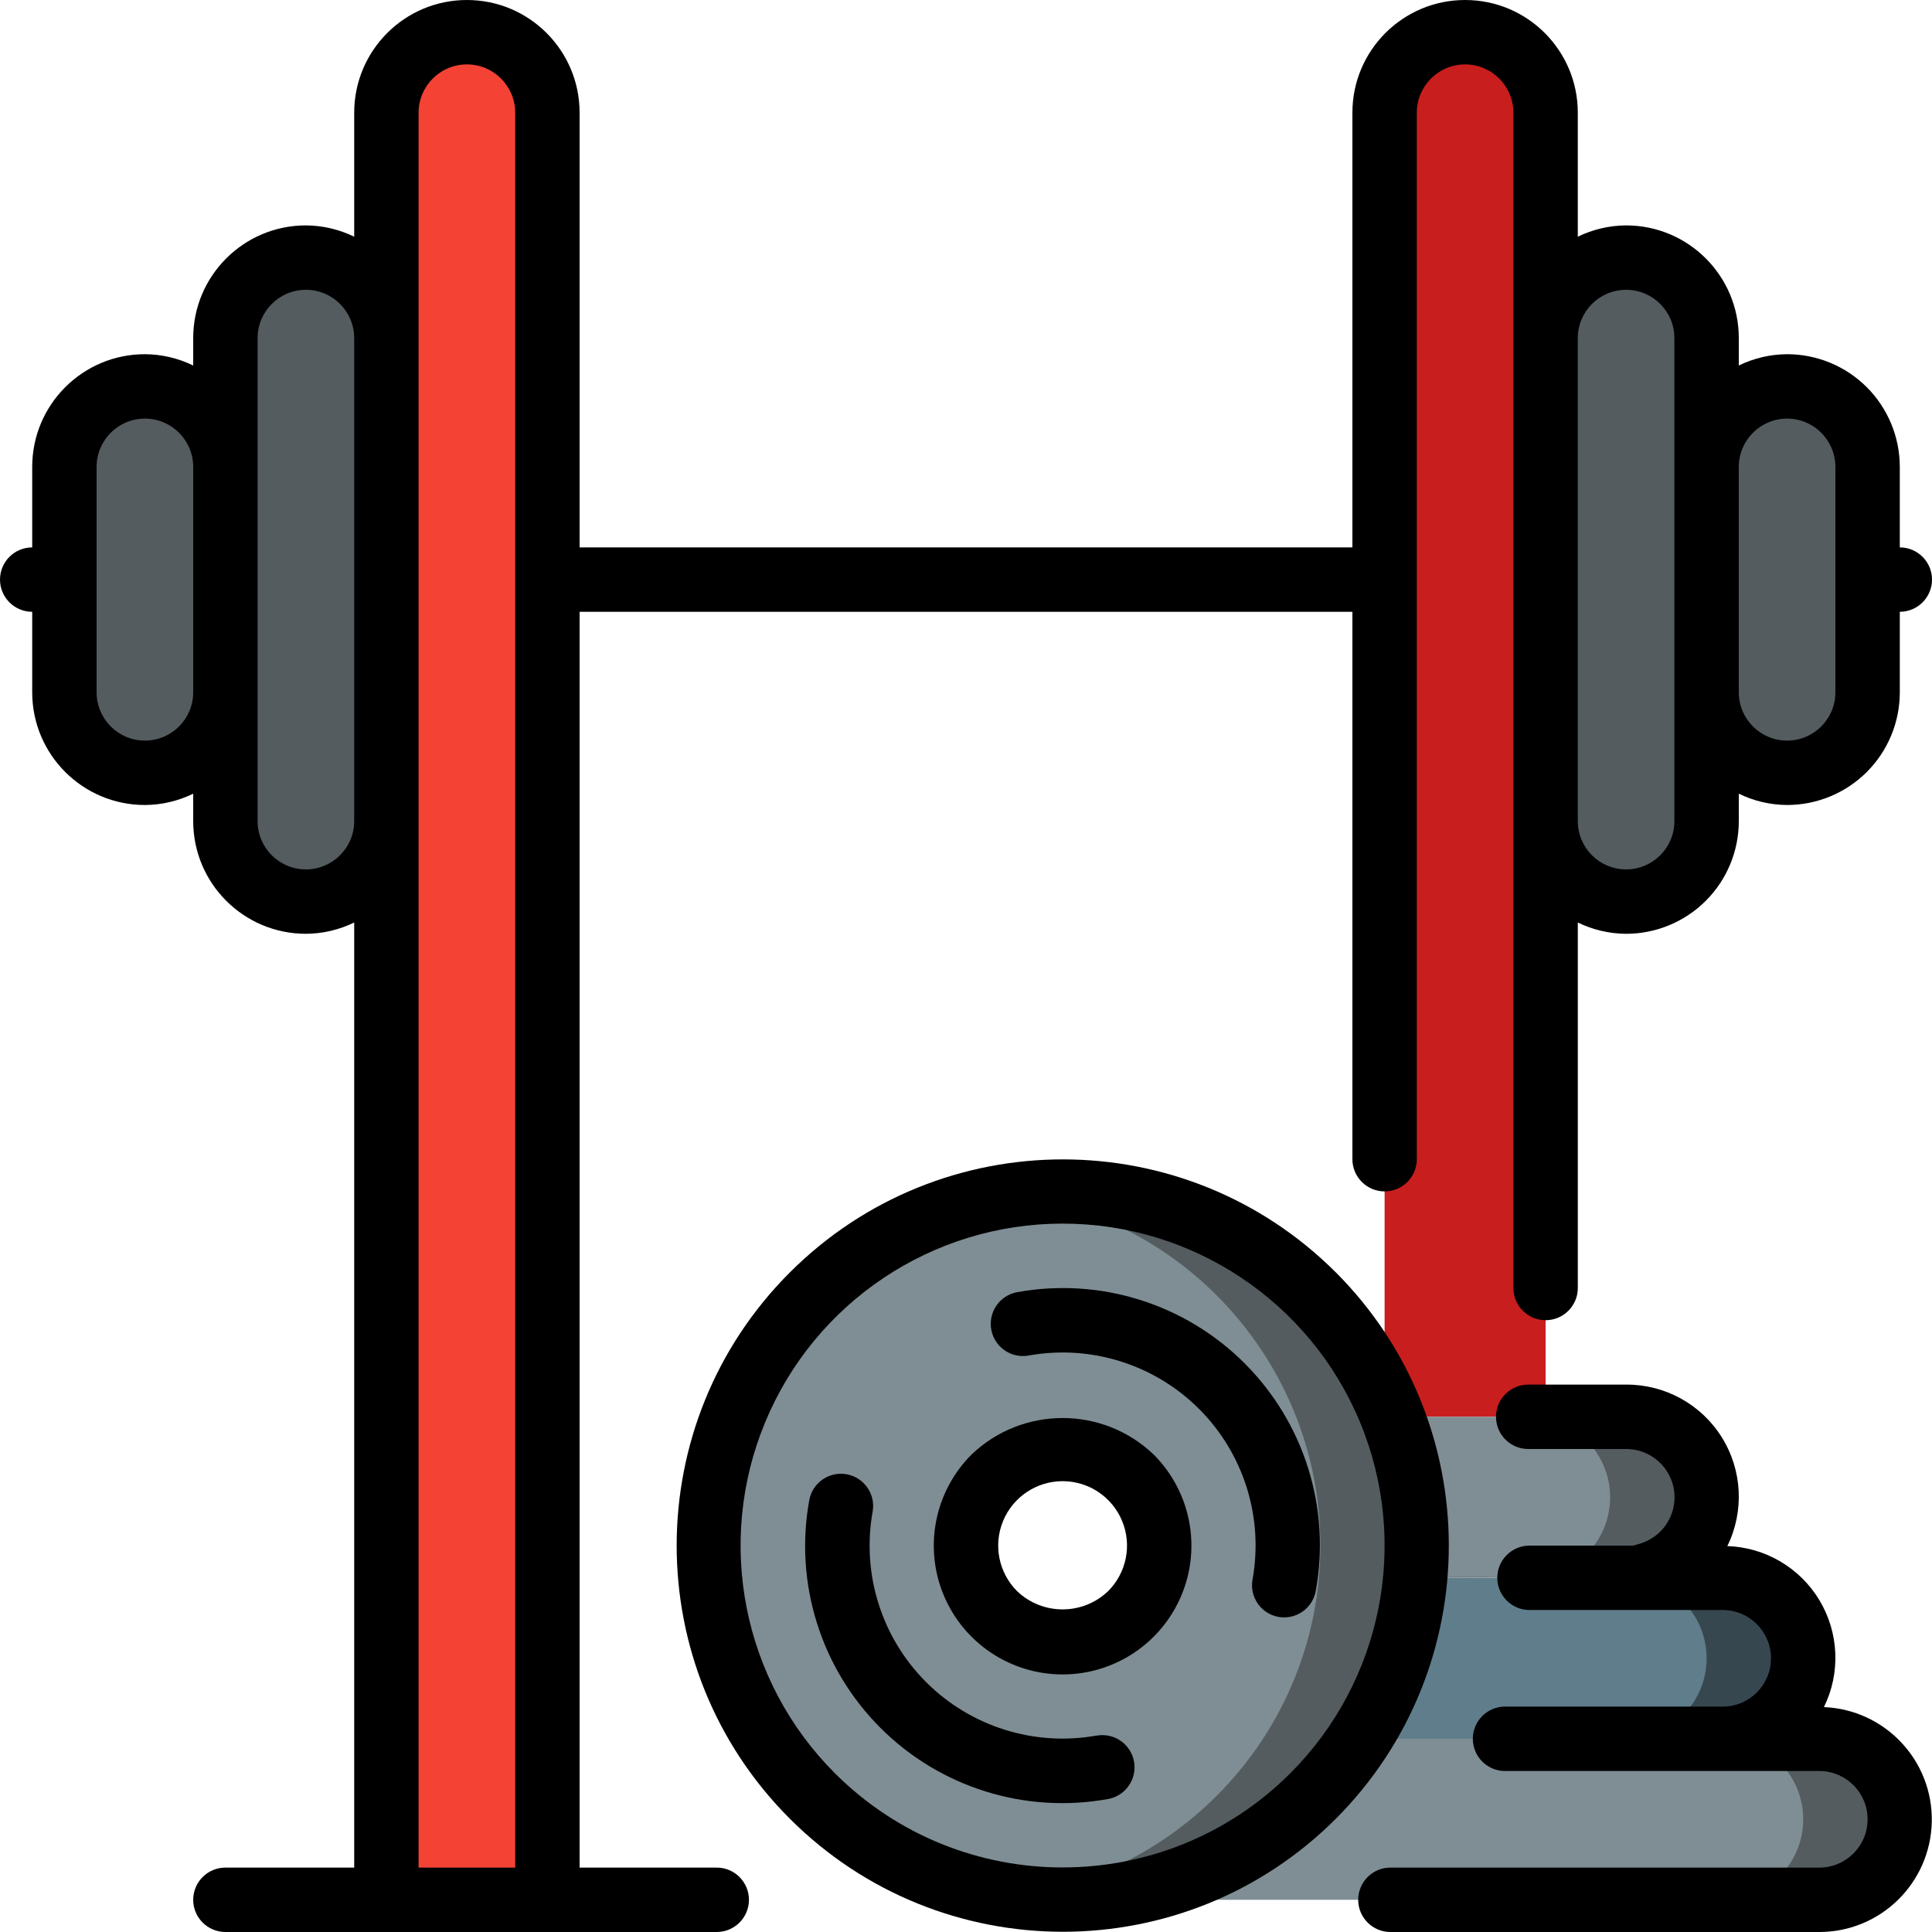 <svg height="512" viewBox="0 0 60 60" width="512" xmlns="http://www.w3.org/2000/svg"><g id="Page-1" fill="none" fill-rule="evenodd"><g id="011---Weights" fill-rule="nonzero"><path id="Shape" d="m43 44v-40.5c0-1.381 1.119-2.5 2.5-2.5s2.5 1.119 2.5 2.5v40.5" fill="#c81e1e"/><path id="Shape" d="m14.5 1c1.381 0 2.5 1.119 2.5 2.5v55.5h-5v-55.5c0-1.381 1.119-2.5 2.5-2.5z" fill="#f44335"/><rect id="Rectangle-path" fill="#545c60" height="20" rx="2.5" width="5" x="7" y="8"/><rect id="Rectangle-path" fill="#545c60" height="12" rx="2.5" width="5" x="2" y="12"/><rect id="Rectangle-path" fill="#545c60" height="12" rx="2.5" width="5" x="53" y="12"/><rect id="Rectangle-path" fill="#545c60" height="20" rx="2.5" width="5" x="48" y="8"/><path id="Shape" d="m42.22 54h14.28c1.381 0 2.5 1.119 2.5 2.5s-1.119 2.5-2.5 2.5h-23.5" fill="#7f8e94"/><path id="Shape" d="m56.5 54h-3c1.381 0 2.5 1.119 2.5 2.5s-1.119 2.5-2.5 2.5h3c1.381 0 2.5-1.119 2.5-2.5s-1.119-2.5-2.5-2.5z" fill="#545c60"/><path id="Shape" d="m42.22 54h11.28c1.381 0 2.5-1.119 2.5-2.5s-1.119-2.5-2.5-2.5h-9.55" fill="#37474f"/><path id="Shape" d="m42.22 54h11.28c1.381 0 2.5-1.119 2.5-2.5s-1.119-2.5-2.5-2.5h-9.55" fill="#607d8b"/><path id="Shape" d="m53.5 49h-3c1.381 0 2.5 1.119 2.5 2.5s-1.119 2.5-2.5 2.5h3c1.381 0 2.5-1.119 2.5-2.5s-1.119-2.5-2.5-2.5z" fill="#37474f"/><path id="Shape" d="m43.24 44 7.26 0c1.013-.002 1.926.607 2.314 1.543.388.935.173 2.012-.544 2.727-.355.354-.808.594-1.3.69h-.01c-.06.01-3.23.02-7 .03h-.01" fill="#7f8e94"/><path id="Shape" d="m50.5 44h-3c1.013-.002 1.926.607 2.314 1.543.388.935.173 2.012-.544 2.727-.355.354-.808.594-1.3.69h-.01c-.043.007-1.692.014-4.011.022v.008h.01c3.77-.01 6.94-.02 7-.03h.01c.492-.096.945-.336 1.3-.69.717-.715.932-1.792.544-2.727-.387-.935-1.301-1.545-2.313-1.543z" fill="#545c60"/><path id="Shape" d="m40.78 40.22c-4.296-4.294-11.26-4.293-15.555.002-4.295 4.296-4.295 11.26 0 15.555 4.295 4.296 11.259 4.297 15.555.002 4.29-4.3 4.29-11.26 0-15.56zm-5.66 9.9c-.858.859-2.148 1.116-3.27.652-1.121-.464-1.853-1.558-1.853-2.772s.731-2.308 1.853-2.772c1.121-.464 2.412-.207 3.27.652 1.17 1.171 1.17 3.069 0 4.24z" fill="#7f8e94"/><path id="Shape" d="m40.778 40.222c-2.434-2.434-5.869-3.584-9.278-3.107 5.445.74 9.506 5.39 9.506 10.885s-4.061 10.145-9.506 10.885c4.68.651 9.251-1.762 11.355-5.993 2.103-4.231 1.267-9.332-2.077-12.67z" fill="#545c60"/><g fill="#000"><path id="Shape" d="m59 17v-2.5c0-.928-.369-1.818-1.025-2.475-.656-.656-1.547-1.025-2.475-1.025-.52.003-1.033.123-1.5.351v-.851c0-1.933-1.567-3.5-3.5-3.5-.52.003-1.033.123-1.5.351v-3.851c0-1.933-1.567-3.5-3.5-3.5s-3.5 1.567-3.5 3.5v13.5h-24v-13.5c0-1.933-1.567-3.5-3.5-3.5s-3.5 1.567-3.5 3.5v3.851c-.467-.228-.98-.348-1.5-.351-1.933 0-3.5 1.567-3.5 3.5v.851c-.467-.228-.98-.348-1.5-.351-1.933 0-3.5 1.567-3.5 3.5v2.5c-.552 0-1 .448-1 1s.448 1 1 1v2.5c0 1.933 1.567 3.5 3.5 3.5.52-.003 1.033-.123 1.5-.351v.851c0 1.933 1.567 3.5 3.5 3.5.52-.003 1.033-.123 1.5-.351v29.351h-4c-.552 0-1 .448-1 1s.448 1 1 1h15.259c.552 0 1-.448 1-1s-.448-1-1-1h-4.259v-39h24v17c0 .552.448 1 1 1s1-.448 1-1v-32.5c0-.828.672-1.5 1.5-1.5s1.5.672 1.5 1.5v36.5c0 .552.448 1 1 1s1-.448 1-1v-11.351c.467.228.98.348 1.5.351.928 0 1.818-.369 2.475-1.025.656-.656 1.025-1.547 1.025-2.475v-.851c.467.228.98.348 1.5.351.928 0 1.818-.369 2.475-1.025.656-.656 1.025-1.547 1.025-2.475v-2.5c.552 0 1-.448 1-1s-.448-1-1-1zm-54.5 6c-.828 0-1.5-.672-1.5-1.5v-7c0-.828.672-1.5 1.5-1.5s1.5.672 1.5 1.5v7c0 .828-.672 1.5-1.5 1.5zm5 4c-.828 0-1.5-.672-1.5-1.5v-15c0-.828.672-1.5 1.5-1.5.828 0 1.5.672 1.5 1.5v15c0 .828-.672 1.5-1.5 1.5zm3.5 31v-54.5c0-.828.672-1.5 1.5-1.5s1.5.672 1.5 1.5v54.5zm39-32.5c0 .828-.672 1.5-1.5 1.5s-1.5-.672-1.5-1.5v-15c0-.828.672-1.5 1.5-1.5s1.5.672 1.5 1.5zm5-4c0 .828-.672 1.5-1.5 1.5s-1.5-.672-1.5-1.5v-7c0-.828.672-1.5 1.5-1.5s1.5.672 1.5 1.5z"/><path id="Shape" d="m56.644 53.015c.52-1.057.467-2.306-.139-3.317-.606-1.01-1.684-1.644-2.861-1.683.531-1.082.465-2.362-.175-3.383-.64-1.021-1.763-1.639-2.969-1.632h-3.04c-.552 0-1 .448-1 1s.448 1 1 1h3.04c.608-.002 1.157.364 1.39.925.233.562.104 1.209-.327 1.638-.205.202-.462.343-.743.407-.031.008-.061.018-.091.03h-3.229c-.552 0-1 .448-1 1s.448 1 1 1h6c.828 0 1.5.672 1.5 1.5s-.672 1.5-1.5 1.5h-6.76c-.552 0-1 .448-1 1s.448 1 1 1h9.76c.828 0 1.5.672 1.5 1.5s-.672 1.5-1.5 1.5h-13.32c-.552 0-1 .448-1 1s.448 1 1 1h13.32c1.901-0 3.453-1.521 3.493-3.422s-1.449-3.484-3.349-3.563z"/><path id="Shape" d="m41.485 39.515c-4.685-4.681-12.277-4.678-16.959.005s-4.682 12.276 0 16.959 12.274 4.686 16.959.005c4.679-4.689 4.679-12.281 0-16.97zm-15.556 15.556c-2.86-2.86-3.716-7.161-2.168-10.898 1.548-3.737 5.194-6.173 9.239-6.173s7.691 2.436 9.239 6.173c1.548 3.737.692 8.038-2.168 10.898-3.908 3.899-10.234 3.899-14.142 0z"/><path id="Shape" d="m34.052 53.9c-1.929.345-3.905-.275-5.291-1.661s-2.006-3.362-1.661-5.291c.099-.543-.262-1.064-.805-1.163s-1.064.262-1.163.805c-.467 2.576.359 5.218 2.21 7.07 1.851 1.851 4.493 2.677 7.07 2.21.352-.064.642-.31.763-.647s.053-.711-.178-.984-.59-.401-.941-.337z"/><path id="Shape" d="m38.657 42.343c-1.85-1.852-4.49-2.68-7.066-2.214-.352.064-.642.31-.763.647s-.053.711.178.984.59.401.941.337c1.93-.346 3.907.275 5.293 1.661s2.006 3.364 1.659 5.294c-.099.541.259 1.061.8 1.162.059.011.12.016.18.016.483-0.0.897-.346.983-.821.468-2.575-.356-5.215-2.206-7.066z"/><path id="Shape" d="m30.172 45.172c-1.144 1.144-1.487 2.864-.868 4.359s2.078 2.47 3.696 2.47 3.077-.975 3.696-2.47.277-3.215-.868-4.359c-1.582-1.512-4.074-1.512-5.656 0zm4.242 4.242c-.791.756-2.037.756-2.828 0-.572-.572-.743-1.432-.434-2.18.31-.747 1.039-1.235 1.848-1.235s1.538.487 1.848 1.235c.31.747.138 1.608-.434 2.18z"/></g></g></g></svg>